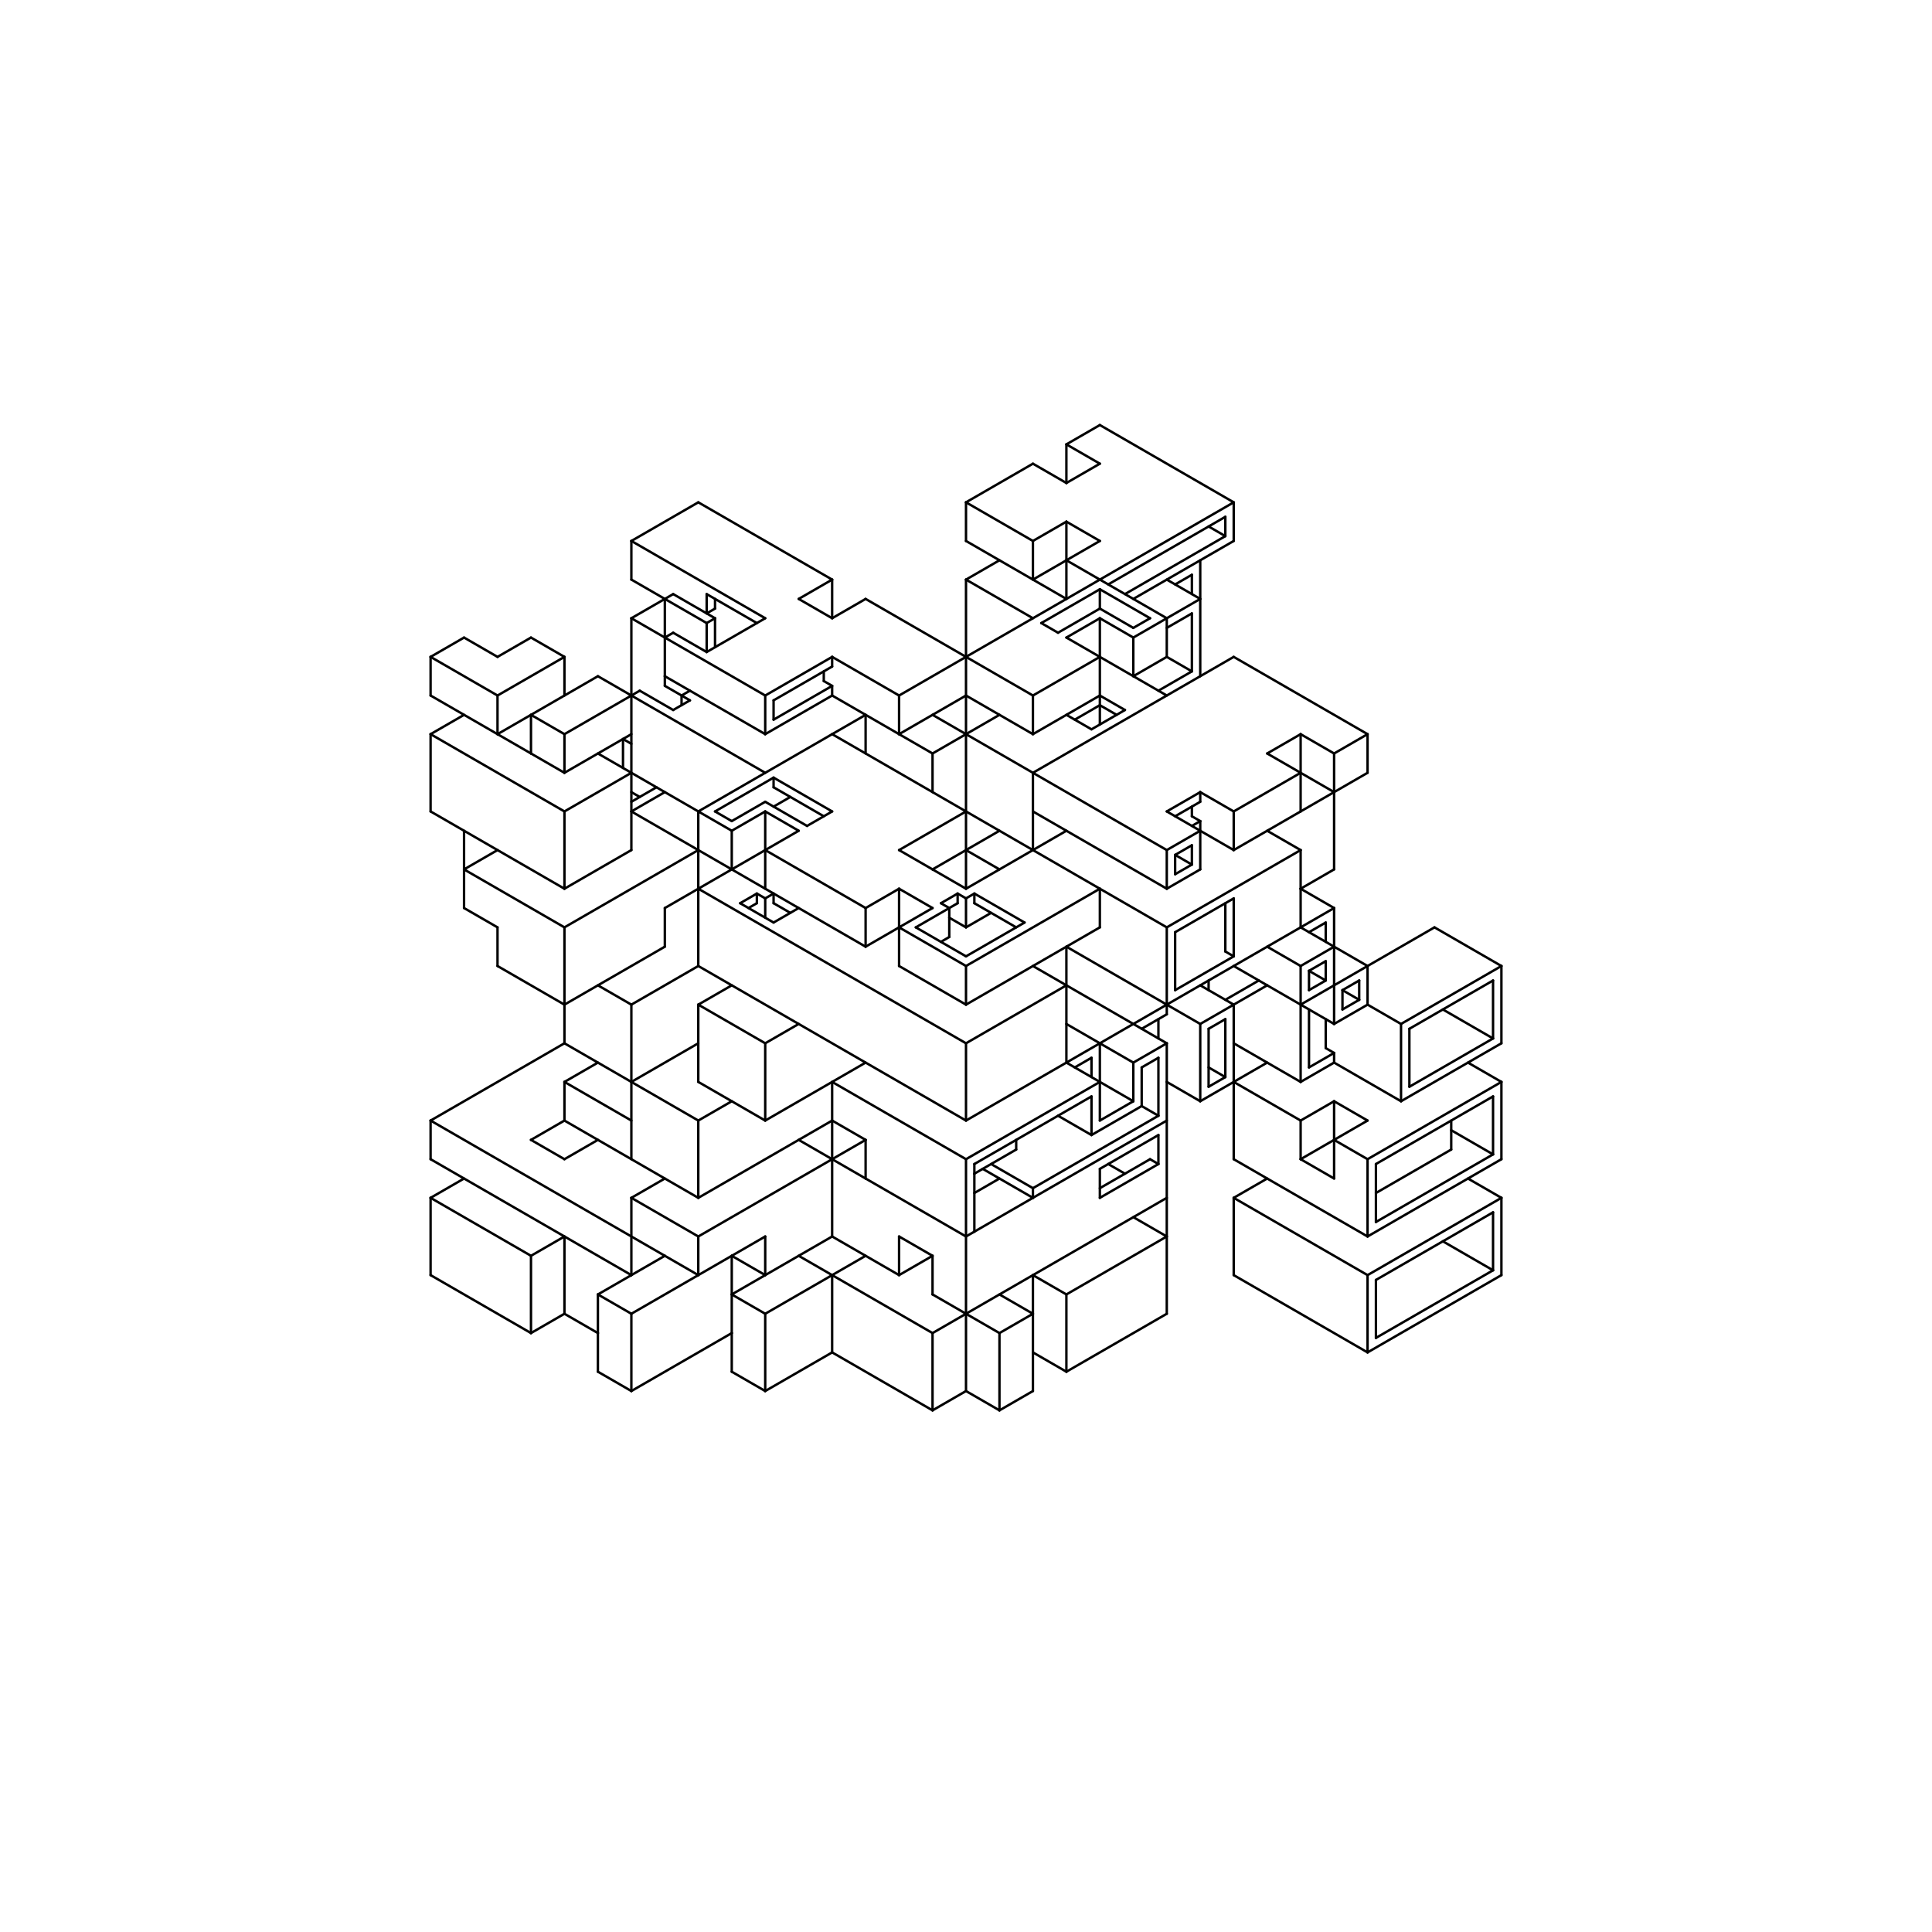<?xml version="1.0"?>
<!DOCTYPE svg PUBLIC '-//W3C//DTD SVG 1.0//EN'
          'http://www.w3.org/TR/2001/REC-SVG-20010904/DTD/svg10.dtd'>
<svg xmlns:xlink="http://www.w3.org/1999/xlink" style="fill-opacity:1; color-rendering:auto; color-interpolation:auto; text-rendering:auto; stroke:black; stroke-linecap:square; stroke-miterlimit:10; shape-rendering:auto; stroke-opacity:1; fill:black; stroke-dasharray:none; font-weight:normal; stroke-width:1; font-family:'Dialog'; font-style:normal; stroke-linejoin:miter; font-size:12px; stroke-dashoffset:0; image-rendering:auto;" width="800" height="800" xmlns="http://www.w3.org/2000/svg"
><!--Generated by the Batik Graphics2D SVG Generator--><defs id="genericDefs"
  /><g
  ><g style="stroke-linecap:round; fill:white; stroke:white;"
    ><rect x="0" width="800" height="800" y="0" style="stroke:none;"
    /></g
    ><g style="stroke-linecap:round;"
    ><line y2="304" style="fill:none;" x1="206.01" x2="206.01" y1="288"
      /><line y2="520" style="fill:none;" x1="219.867" x2="219.867" y1="552"
      /><line y2="320" style="fill:none;" x1="233.723" x2="233.723" y1="304"
      /><line y2="368" style="fill:none;" x1="233.723" x2="233.723" y1="336"
      /><line y2="416" style="fill:none;" x1="233.723" x2="233.723" y1="384"
      /><line y2="544" style="fill:none;" x1="233.723" x2="233.723" y1="512"
      /><line y2="536" style="fill:none;" x1="247.579" x2="247.579" y1="552"
      /><line y2="448" style="fill:none;" x1="261.436" x2="261.436" y1="416"
      /><line y2="528" style="fill:none;" x1="261.436" x2="261.436" y1="496"
      /><line y2="576" style="fill:none;" x1="261.436" x2="261.436" y1="544"
      /><line y2="280" style="fill:none;" x1="275.292" x2="275.292" y1="284"
      /><line y2="292" style="fill:none;" x1="282.221" x2="282.221" y1="288"
      /><line y2="512" style="fill:none;" x1="289.149" x2="289.149" y1="528"
      /><line y2="464" style="fill:none;" x1="289.149" x2="289.149" y1="496"
      /><line y2="254" style="fill:none;" x1="292.613" x2="292.613" y1="246"
      /><line y2="270" style="fill:none;" x1="292.613" x2="292.613" y1="258"
      /><line y2="256" style="fill:none;" x1="296.077" x2="296.077" y1="268"
      /><line y2="248" style="fill:none;" x1="296.077" x2="296.077" y1="252"
      /><line y2="360" style="fill:none;" x1="303.005" x2="303.005" y1="344"
      /><line y2="552" style="fill:none;" x1="303.005" x2="303.005" y1="520"
      /><line y2="370" style="fill:none;" x1="313.397" x2="313.397" y1="374"
      /><line y2="304" style="fill:none;" x1="316.862" x2="316.862" y1="288"
      /><line y2="352" style="fill:none;" x1="316.862" x2="316.862" y1="336"
      /><line y2="380" style="fill:none;" x1="316.862" x2="316.862" y1="372"
      /><line y2="464" style="fill:none;" x1="316.862" x2="316.862" y1="432"
      /><line y2="528" style="fill:none;" x1="316.862" x2="316.862" y1="512"
      /><line y2="576" style="fill:none;" x1="316.862" x2="316.862" y1="544"
      /><line y2="370" style="fill:none;" x1="320.326" x2="320.326" y1="374"
      /><line y2="322" style="fill:none;" x1="320.326" x2="320.326" y1="326"
      /><line y2="290" style="fill:none;" x1="320.326" x2="320.326" y1="298"
      /><line y2="282" style="fill:none;" x1="341.11" x2="341.11" y1="278"
      /><line y2="284" style="fill:none;" x1="344.574" x2="344.574" y1="288"
      /><line y2="272" style="fill:none;" x1="344.574" x2="344.574" y1="276"
      /><line y2="312" style="fill:none;" x1="358.431" x2="358.431" y1="296"
      /><line y2="392" style="fill:none;" x1="358.431" x2="358.431" y1="376"
      /><line y2="512" style="fill:none;" x1="372.287" x2="372.287" y1="528"
      /><line y2="368" style="fill:none;" x1="372.287" x2="372.287" y1="384"
      /><line y2="288" style="fill:none;" x1="372.287" x2="372.287" y1="304"
      /><line y2="328" style="fill:none;" x1="386.144" x2="386.144" y1="312"
      /><line y2="584" style="fill:none;" x1="386.144" x2="386.144" y1="552"
      /><line y2="376" style="fill:none;" x1="393.072" x2="393.072" y1="388"
      /><line y2="374" style="fill:none;" x1="396.536" x2="396.536" y1="370"
      /><line y2="480" style="fill:none;" x1="400" x2="400" y1="576"
      /><line y2="432" style="fill:none;" x1="400" x2="400" y1="464"
      /><line y2="400" style="fill:none;" x1="400" x2="400" y1="416"
      /><line y2="372" style="fill:none;" x1="400" x2="400" y1="384"
      /><line y2="374" style="fill:none;" x1="403.464" x2="403.464" y1="370"
      /><line y2="486" style="fill:none;" x1="403.464" x2="403.464" y1="482"
      /><line y2="552" style="fill:none;" x1="413.856" x2="413.856" y1="584"
      /><line y2="476" style="fill:none;" x1="420.785" x2="420.785" y1="472"
      /><line y2="528" style="fill:none;" x1="427.713" x2="427.713" y1="560"
      /><line y2="492" style="fill:none;" x1="427.713" x2="427.713" y1="496"
      /><line y2="336" style="fill:none;" x1="427.713" x2="427.713" y1="352"
      /><line y2="288" style="fill:none;" x1="427.713" x2="427.713" y1="304"
      /><line y2="224" style="fill:none;" x1="427.713" x2="427.713" y1="240"
      /><line y2="232" style="fill:none;" x1="441.569" x2="441.569" y1="216"
      /><line y2="568" style="fill:none;" x1="441.569" x2="441.569" y1="536"
      /><line y2="454" style="fill:none;" x1="451.962" x2="451.962" y1="470"
      /><line y2="438" style="fill:none;" x1="451.962" x2="451.962" y1="446"
      /><line y2="252" style="fill:none;" x1="455.426" x2="455.426" y1="244"
      /><line y2="272" style="fill:none;" x1="455.426" x2="455.426" y1="256"
      /><line y2="300" style="fill:none;" x1="455.426" x2="455.426" y1="288"
      /><line y2="464" style="fill:none;" x1="455.426" x2="455.426" y1="432"
      /><line y2="496" style="fill:none;" x1="455.426" x2="455.426" y1="484"
      /><line y2="440" style="fill:none;" x1="469.282" x2="469.282" y1="456"
      /><line y2="264" style="fill:none;" x1="469.282" x2="469.282" y1="280"
      /><line y2="458" style="fill:none;" x1="472.746" x2="472.746" y1="442"
      /><line y2="470" style="fill:none;" x1="479.674" x2="479.674" y1="482"
      /><line y2="438" style="fill:none;" x1="479.674" x2="479.674" y1="462"
      /><line y2="422" style="fill:none;" x1="479.674" x2="479.674" y1="430"
      /><line y2="368" style="fill:none;" x1="483.138" x2="483.138" y1="352"
      /><line y2="420" style="fill:none;" x1="483.138" x2="483.138" y1="384"
      /><line y2="448" style="fill:none;" x1="483.138" x2="483.138" y1="432"
      /><line y2="386" style="fill:none;" x1="486.603" x2="486.603" y1="410"
      /><line y2="354" style="fill:none;" x1="486.603" x2="486.603" y1="362"
      /><line y2="246" style="fill:none;" x1="493.531" x2="493.531" y1="238"
      /><line y2="278" style="fill:none;" x1="493.531" x2="493.531" y1="254"
      /><line y2="338" style="fill:none;" x1="493.531" x2="493.531" y1="334"
      /><line y2="358" style="fill:none;" x1="493.531" x2="493.531" y1="350"
      /><line y2="424" style="fill:none;" x1="496.995" x2="496.995" y1="456"
      /><line y2="340" style="fill:none;" x1="496.995" x2="496.995" y1="344"
      /><line y2="328" style="fill:none;" x1="496.995" x2="496.995" y1="332"
      /><line y2="410" style="fill:none;" x1="500.459" x2="500.459" y1="406"
      /><line y2="450" style="fill:none;" x1="500.459" x2="500.459" y1="426"
      /><line y2="422" style="fill:none;" x1="507.387" x2="507.387" y1="446"
      /><line y2="374" style="fill:none;" x1="507.387" x2="507.387" y1="394"
      /><line y2="214" style="fill:none;" x1="507.387" x2="507.387" y1="222"
      /><line y2="352" style="fill:none;" x1="510.851" x2="510.851" y1="336"
      /><line y2="396" style="fill:none;" x1="510.851" x2="510.851" y1="372"
      /><line y2="464" style="fill:none;" x1="538.564" x2="538.564" y1="480"
      /><line y2="400" style="fill:none;" x1="538.564" x2="538.564" y1="448"
      /><line y2="352" style="fill:none;" x1="538.564" x2="538.564" y1="368"
      /><line y2="304" style="fill:none;" x1="538.564" x2="538.564" y1="320"
      /><line y2="410" style="fill:none;" x1="542.028" x2="542.028" y1="402"
      /><line y2="442" style="fill:none;" x1="542.028" x2="542.028" y1="418"
      /><line y2="422" style="fill:none;" x1="548.956" x2="548.956" y1="434"
      /><line y2="398" style="fill:none;" x1="548.956" x2="548.956" y1="406"
      /><line y2="382" style="fill:none;" x1="548.956" x2="548.956" y1="390"
      /><line y2="328" style="fill:none;" x1="552.42" x2="552.42" y1="312"
      /><line y2="424" style="fill:none;" x1="552.42" x2="552.42" y1="392"
      /><line y2="440" style="fill:none;" x1="552.42" x2="552.42" y1="436"
      /><line y2="488" style="fill:none;" x1="552.42" x2="552.42" y1="456"
      /><line y2="410" style="fill:none;" x1="555.885" x2="555.885" y1="418"
      /><line y2="414" style="fill:none;" x1="562.813" x2="562.813" y1="406"
      /><line y2="528" style="fill:none;" x1="566.277" x2="566.277" y1="560"
      /><line y2="480" style="fill:none;" x1="566.277" x2="566.277" y1="512"
      /><line y2="506" style="fill:none;" x1="569.741" x2="569.741" y1="482"
      /><line y2="554" style="fill:none;" x1="569.741" x2="569.741" y1="530"
      /><line y2="424" style="fill:none;" x1="580.133" x2="580.133" y1="456"
      /><line y2="450" style="fill:none;" x1="583.597" x2="583.597" y1="426"
      /><line y2="464" style="fill:none;" x1="600.918" x2="600.918" y1="476"
      /><line y2="430" style="fill:none;" x1="618.238" x2="618.238" y1="406"
      /><line y2="478" style="fill:none;" x1="618.238" x2="618.238" y1="454"
      /><line y2="526" style="fill:none;" x1="618.238" x2="618.238" y1="502"
      /><line y2="520" style="fill:none;" x1="178.298" x2="219.867" y1="496"
      /><line y2="544" style="fill:none;" x1="247.579" x2="261.436" y1="536"
      /><line y2="536" style="fill:none;" x1="316.862" x2="303.005" y1="544"
      /><line y2="464" style="fill:none;" x1="275.292" x2="178.298" y1="520"
      /><line y2="480" style="fill:none;" x1="219.867" x2="233.723" y1="472"
      /><line y2="512" style="fill:none;" x1="261.436" x2="289.149" y1="496"
      /><line y2="528" style="fill:none;" x1="386.144" x2="344.574" y1="552"
      /><line y2="464" style="fill:none;" x1="233.723" x2="261.436" y1="448"
      /><line y2="552" style="fill:none;" x1="400" x2="413.856" y1="544"
      /><line y2="536" style="fill:none;" x1="427.713" x2="413.856" y1="544"
      /><line y2="512" style="fill:none;" x1="386.144" x2="372.287" y1="520"
      /><line y2="448" style="fill:none;" x1="289.149" x2="261.436" y1="464"
      /><line y2="488" style="fill:none;" x1="344.574" x2="358.431" y1="480"
      /><line y2="536" style="fill:none;" x1="427.713" x2="441.569" y1="528"
      /><line y2="408" style="fill:none;" x1="261.436" x2="247.579" y1="416"
      /><line y2="384" style="fill:none;" x1="192.154" x2="233.723" y1="360"
      /><line y2="432" style="fill:none;" x1="289.149" x2="316.862" y1="416"
      /><line y2="480" style="fill:none;" x1="344.574" x2="400" y1="448"
      /><line y2="482" style="fill:none;" x1="427.713" x2="410.392" y1="492"
      /><line y2="486" style="fill:none;" x1="458.89" x2="465.818" y1="482"
      /><line y2="462" style="fill:none;" x1="451.962" x2="438.105" y1="470"
      /><line y2="482" style="fill:none;" x1="476.21" x2="479.674" y1="480"
      /><line y2="496" style="fill:none;" x1="566.277" x2="510.851" y1="528"
      /><line y2="368" style="fill:none;" x1="400" x2="289.149" y1="432"
      /><line y2="304" style="fill:none;" x1="233.723" x2="178.298" y1="336"
      /><line y2="382" style="fill:none;" x1="306.469" x2="320.326" y1="374"
      /><line y2="374" style="fill:none;" x1="327.254" x2="320.326" y1="378"
      /><line y2="370" style="fill:none;" x1="316.862" x2="313.397" y1="372"
      /><line y2="312" style="fill:none;" x1="206.01" x2="219.867" y1="304"
      /><line y2="352" style="fill:none;" x1="261.436" x2="289.149" y1="336"
      /><line y2="456" style="fill:none;" x1="441.569" x2="469.282" y1="440"
      /><line y2="462" style="fill:none;" x1="472.746" x2="479.674" y1="458"
      /><line y2="328" style="fill:none;" x1="264.9" x2="261.436" y1="330"
      /><line y2="288" style="fill:none;" x1="178.298" x2="206.01" y1="272"
      /><line y2="304" style="fill:none;" x1="219.867" x2="233.723" y1="296"
      /><line y2="344" style="fill:none;" x1="289.149" x2="303.005" y1="336"
      /><line y2="376" style="fill:none;" x1="316.862" x2="358.431" y1="352"
      /><line y2="400" style="fill:none;" x1="372.287" x2="400" y1="384"
      /><line y2="440" style="fill:none;" x1="441.569" x2="469.282" y1="424"
      /><line y2="488" style="fill:none;" x1="538.564" x2="552.42" y1="480"
      /><line y2="526" style="fill:none;" x1="597.454" x2="618.238" y1="514"
      /><line y2="384" style="fill:none;" x1="400" x2="379.215" y1="396"
      /><line y2="336" style="fill:none;" x1="303.005" x2="296.077" y1="340"
      /><line y2="308" style="fill:none;" x1="257.972" x2="261.436" y1="306"
      /><line y2="472" style="fill:none;" x1="566.277" x2="552.42" y1="480"
      /><line y2="448" style="fill:none;" x1="538.564" x2="510.851" y1="464"
      /><line y2="442" style="fill:none;" x1="507.387" x2="500.459" y1="446"
      /><line y2="400" style="fill:none;" x1="483.138" x2="427.713" y1="432"
      /><line y2="380" style="fill:none;" x1="400" x2="393.072" y1="384"
      /><line y2="368" style="fill:none;" x1="386.144" x2="372.287" y1="376"
      /><line y2="336" style="fill:none;" x1="330.718" x2="316.862" y1="344"
      /><line y2="342" style="fill:none;" x1="316.862" x2="334.182" y1="332"
      /><line y2="376" style="fill:none;" x1="389.608" x2="393.072" y1="374"
      /><line y2="374" style="fill:none;" x1="420.785" x2="403.464" y1="384"
      /><line y2="370" style="fill:none;" x1="400" x2="396.536" y1="372"
      /><line y2="326" style="fill:none;" x1="341.11" x2="320.326" y1="338"
      /><line y2="320" style="fill:none;" x1="261.436" x2="316.862" y1="288"
      /><line y2="336" style="fill:none;" x1="320.326" x2="344.574" y1="322"
      /><line y2="360" style="fill:none;" x1="372.287" x2="386.144" y1="352"
      /><line y2="382" style="fill:none;" x1="403.464" x2="424.249" y1="370"
      /><line y2="424" style="fill:none;" x1="483.138" x2="496.995" y1="416"
      /><line y2="464" style="fill:none;" x1="552.42" x2="566.277" y1="456"
      /><line y2="286" style="fill:none;" x1="278.756" x2="264.9" y1="294"
      /><line y2="290" style="fill:none;" x1="275.292" x2="285.685" y1="284"
      /><line y2="468" style="fill:none;" x1="618.238" x2="600.918" y1="478"
      /><line y2="352" style="fill:none;" x1="413.856" x2="400" y1="360"
      /><line y2="436" style="fill:none;" x1="548.956" x2="552.42" y1="434"
      /><line y2="400" style="fill:none;" x1="524.708" x2="510.851" y1="408"
      /><line y2="368" style="fill:none;" x1="483.138" x2="455.426" y1="384"
      /><line y2="256" style="fill:none;" x1="316.862" x2="261.436" y1="288"
      /><line y2="270" style="fill:none;" x1="278.756" x2="292.613" y1="262"
      /><line y2="396" style="fill:none;" x1="507.387" x2="510.851" y1="394"
      /><line y2="416" style="fill:none;" x1="580.133" x2="566.277" y1="424"
      /><line y2="410" style="fill:none;" x1="562.813" x2="555.885" y1="414"
      /><line y2="402" style="fill:none;" x1="548.956" x2="542.028" y1="406"
      /><line y2="392" style="fill:none;" x1="538.564" x2="524.708" y1="400"
      /><line y2="304" style="fill:none;" x1="386.144" x2="372.287" y1="312"
      /><line y2="248" style="fill:none;" x1="292.613" x2="275.292" y1="258"
      /><line y2="256" style="fill:none;" x1="278.756" x2="296.077" y1="246"
      /><line y2="284" style="fill:none;" x1="341.11" x2="344.574" y1="282"
      /><line y2="246" style="fill:none;" x1="313.397" x2="292.613" y1="258"
      /><line y2="256" style="fill:none;" x1="261.436" x2="316.862" y1="224"
      /><line y2="288" style="fill:none;" x1="344.574" x2="372.287" y1="272"
      /><line y2="352" style="fill:none;" x1="400" x2="483.138" y1="304"
      /><line y2="358" style="fill:none;" x1="486.603" x2="493.531" y1="354"
      /><line y2="392" style="fill:none;" x1="538.564" x2="552.42" y1="384"
      /><line y2="430" style="fill:none;" x1="597.454" x2="618.238" y1="418"
      /><line y2="336" style="fill:none;" x1="496.995" x2="483.138" y1="344"
      /><line y2="248" style="fill:none;" x1="344.574" x2="330.718" y1="256"
      /><line y2="340" style="fill:none;" x1="493.531" x2="496.995" y1="338"
      /><line y2="344" style="fill:none;" x1="538.564" x2="524.708" y1="352"
      /><line y2="328" style="fill:none;" x1="510.851" x2="496.995" y1="336"
      /><line y2="296" style="fill:none;" x1="451.962" x2="441.569" y1="302"
      /><line y2="272" style="fill:none;" x1="427.713" x2="400" y1="288"
      /><line y2="296" style="fill:none;" x1="455.426" x2="462.354" y1="292"
      /><line y2="288" style="fill:none;" x1="465.818" x2="455.426" y1="294"
      /><line y2="256" style="fill:none;" x1="400" x2="427.713" y1="240"
      /><line y2="262" style="fill:none;" x1="431.177" x2="438.105" y1="258"
      /><line y2="272" style="fill:none;" x1="441.569" x2="455.426" y1="264"
      /><line y2="320" style="fill:none;" x1="524.708" x2="538.564" y1="312"
      /><line y2="304" style="fill:none;" x1="552.42" x2="538.564" y1="312"
      /><line y2="272" style="fill:none;" x1="493.531" x2="483.138" y1="278"
      /><line y2="256" style="fill:none;" x1="469.282" x2="455.426" y1="264"
      /><line y2="260" style="fill:none;" x1="455.426" x2="469.282" y1="252"
      /><line y2="244" style="fill:none;" x1="476.21" x2="455.426" y1="256"
      /><line y2="224" style="fill:none;" x1="400" x2="427.713" y1="208"
      /><line y2="240" style="fill:none;" x1="441.569" x2="455.426" y1="232"
      /><line y2="216" style="fill:none;" x1="455.426" x2="441.569" y1="224"
      /><line y2="192" style="fill:none;" x1="441.569" x2="455.426" y1="184"
      /><line y2="222" style="fill:none;" x1="500.459" x2="507.387" y1="218"
      /><line y2="554" style="fill:none;" x1="618.238" x2="569.741" y1="526"
      /><line y2="502" style="fill:none;" x1="569.741" x2="618.238" y1="530"
      /><line y2="528" style="fill:none;" x1="621.702" x2="566.277" y1="496"
      /><line y2="478" style="fill:none;" x1="569.741" x2="618.238" y1="506"
      /><line y2="494" style="fill:none;" x1="600.918" x2="569.741" y1="476"
      /><line y2="454" style="fill:none;" x1="569.741" x2="618.238" y1="482"
      /><line y2="480" style="fill:none;" x1="621.702" x2="566.277" y1="448"
      /><line y2="544" style="fill:none;" x1="413.856" x2="427.713" y1="552"
      /><line y2="512" style="fill:none;" x1="441.569" x2="483.138" y1="536"
      /><line y2="464" style="fill:none;" x1="538.564" x2="566.277" y1="480"
      /><line y2="450" style="fill:none;" x1="618.238" x2="583.597" y1="430"
      /><line y2="544" style="fill:none;" x1="386.144" x2="400" y1="552"
      /><line y2="456" style="fill:none;" x1="538.564" x2="552.42" y1="464"
      /><line y2="426" style="fill:none;" x1="618.238" x2="583.597" y1="406"
      /><line y2="482" style="fill:none;" x1="455.426" x2="479.674" y1="496"
      /><line y2="400" style="fill:none;" x1="580.133" x2="621.702" y1="424"
      /><line y2="442" style="fill:none;" x1="552.42" x2="542.028" y1="436"
      /><line y2="492" style="fill:none;" x1="476.21" x2="455.426" y1="480"
      /><line y2="470" style="fill:none;" x1="455.426" x2="479.674" y1="484"
      /><line y2="510" style="fill:none;" x1="427.713" x2="403.464" y1="496"
      /><line y2="462" style="fill:none;" x1="427.713" x2="479.674" y1="492"
      /><line y2="446" style="fill:none;" x1="500.459" x2="507.387" y1="450"
      /><line y2="414" style="fill:none;" x1="555.885" x2="562.813" y1="418"
      /><line y2="410" style="fill:none;" x1="562.813" x2="555.885" y1="406"
      /><line y2="470" style="fill:none;" x1="472.746" x2="451.962" y1="458"
      /><line y2="528" style="fill:none;" x1="316.862" x2="344.574" y1="544"
      /><line y2="456" style="fill:none;" x1="455.426" x2="469.282" y1="464"
      /><line y2="400" style="fill:none;" x1="538.564" x2="566.277" y1="416"
      /><line y2="410" style="fill:none;" x1="548.956" x2="542.028" y1="406"
      /><line y2="476" style="fill:none;" x1="406.928" x2="420.785" y1="484"
      /><line y2="402" style="fill:none;" x1="548.956" x2="542.028" y1="398"
      /><line y2="426" style="fill:none;" x1="507.387" x2="500.459" y1="422"
      /><line y2="442" style="fill:none;" x1="479.674" x2="472.746" y1="438"
      /><line y2="482" style="fill:none;" x1="451.962" x2="403.464" y1="454"
      /><line y2="528" style="fill:none;" x1="303.005" x2="316.862" y1="536"
      /><line y2="448" style="fill:none;" x1="400" x2="455.426" y1="480"
      /><line y2="432" style="fill:none;" x1="469.282" x2="483.138" y1="440"
      /><line y2="416" style="fill:none;" x1="496.995" x2="510.851" y1="424"
      /><line y2="392" style="fill:none;" x1="538.564" x2="552.42" y1="400"
      /><line y2="414" style="fill:none;" x1="521.244" x2="507.387" y1="406"
      /><line y2="438" style="fill:none;" x1="445.033" x2="451.962" y1="442"
      /><line y2="420" style="fill:none;" x1="472.746" x2="483.138" y1="426"
      /><line y2="382" style="fill:none;" x1="542.028" x2="548.956" y1="386"
      /><line y2="384" style="fill:none;" x1="552.42" x2="538.564" y1="376"
      /><line y2="440" style="fill:none;" x1="483.138" x2="441.569" y1="416"
      /><line y2="520" style="fill:none;" x1="316.862" x2="303.005" y1="512"
      /><line y2="544" style="fill:none;" x1="289.149" x2="261.436" y1="528"
      /><line y2="396" style="fill:none;" x1="486.603" x2="510.851" y1="410"
      /><line y2="512" style="fill:none;" x1="344.574" x2="289.149" y1="480"
      /><line y2="536" style="fill:none;" x1="261.436" x2="247.579" y1="528"
      /><line y2="372" style="fill:none;" x1="486.603" x2="510.851" y1="386"
      /><line y2="384" style="fill:none;" x1="538.564" x2="483.138" y1="352"
      /><line y2="432" style="fill:none;" x1="441.569" x2="400" y1="408"
      /><line y2="512" style="fill:none;" x1="219.867" x2="233.723" y1="520"
      /><line y2="488" style="fill:none;" x1="261.436" x2="275.292" y1="496"
      /><line y2="328" style="fill:none;" x1="538.564" x2="552.42" y1="336"
      /><line y2="362" style="fill:none;" x1="493.531" x2="486.603" y1="358"
      /><line y2="350" style="fill:none;" x1="486.603" x2="493.531" y1="354"
      /><line y2="312" style="fill:none;" x1="566.277" x2="552.42" y1="304"
      /><line y2="336" style="fill:none;" x1="538.564" x2="510.851" y1="320"
      /><line y2="352" style="fill:none;" x1="496.995" x2="483.138" y1="344"
      /><line y2="400" style="fill:none;" x1="455.426" x2="400" y1="368"
      /><line y2="464" style="fill:none;" x1="303.005" x2="289.149" y1="456"
      /><line y2="382" style="fill:none;" x1="400" x2="424.249" y1="396"
      /><line y2="340" style="fill:none;" x1="493.531" x2="496.995" y1="342"
      /><line y2="338" style="fill:none;" x1="496.995" x2="486.603" y1="332"
      /><line y2="472" style="fill:none;" x1="233.723" x2="247.579" y1="480"
      /><line y2="424" style="fill:none;" x1="316.862" x2="330.718" y1="432"
      /><line y2="388" style="fill:none;" x1="389.608" x2="393.072" y1="390"
      /><line y2="378" style="fill:none;" x1="400" x2="410.392" y1="384"
      /><line y2="328" style="fill:none;" x1="483.138" x2="496.995" y1="336"
      /><line y2="304" style="fill:none;" x1="524.708" x2="538.564" y1="312"
      /><line y2="372" style="fill:none;" x1="403.464" x2="400" y1="370"
      /><line y2="384" style="fill:none;" x1="396.536" x2="379.215" y1="374"
      /><line y2="464" style="fill:none;" x1="219.867" x2="233.723" y1="472"
      /><line y2="376" style="fill:none;" x1="372.287" x2="386.144" y1="384"
      /><line y2="370" style="fill:none;" x1="389.608" x2="396.536" y1="374"
      /><line y2="376" style="fill:none;" x1="372.287" x2="358.431" y1="368"
      /><line y2="400" style="fill:none;" x1="261.436" x2="289.149" y1="416"
      /><line y2="376" style="fill:none;" x1="320.326" x2="330.718" y1="382"
      /><line y2="336" style="fill:none;" x1="372.287" x2="400" y1="352"
      /><line y2="286" style="fill:none;" x1="493.531" x2="479.674" y1="278"
      /><line y2="302" style="fill:none;" x1="465.818" x2="451.962" y1="294"
      /><line y2="374" style="fill:none;" x1="309.933" x2="313.397" y1="376"
      /><line y2="370" style="fill:none;" x1="316.862" x2="320.326" y1="372"
      /><line y2="292" style="fill:none;" x1="445.033" x2="455.426" y1="298"
      /><line y2="374" style="fill:none;" x1="313.397" x2="306.469" y1="370"
      /><line y2="254" style="fill:none;" x1="483.138" x2="493.531" y1="260"
      /><line y2="264" style="fill:none;" x1="496.995" x2="469.282" y1="248"
      /><line y2="288" style="fill:none;" x1="455.426" x2="427.713" y1="272"
      /><line y2="312" style="fill:none;" x1="400" x2="386.144" y1="304"
      /><line y2="342" style="fill:none;" x1="344.574" x2="334.182" y1="336"
      /><line y2="352" style="fill:none;" x1="330.718" x2="316.862" y1="344"
      /><line y2="256" style="fill:none;" x1="469.282" x2="476.21" y1="260"
      /><line y2="242" style="fill:none;" x1="493.531" x2="486.603" y1="238"
      /><line y2="352" style="fill:none;" x1="233.723" x2="289.149" y1="384"
      /><line y2="336" style="fill:none;" x1="303.005" x2="316.862" y1="344"
      /><line y2="330" style="fill:none;" x1="320.326" x2="327.254" y1="334"
      /><line y2="256" style="fill:none;" x1="441.569" x2="455.426" y1="264"
      /><line y2="246" style="fill:none;" x1="507.387" x2="465.818" y1="222"
      /><line y2="262" style="fill:none;" x1="455.426" x2="438.105" y1="252"
      /><line y2="340" style="fill:none;" x1="316.862" x2="303.005" y1="332"
      /><line y2="322" style="fill:none;" x1="296.077" x2="320.326" y1="336"
      /><line y2="244" style="fill:none;" x1="431.177" x2="455.426" y1="258"
      /><line y2="214" style="fill:none;" x1="458.89" x2="507.387" y1="242"
      /><line y2="240" style="fill:none;" x1="510.851" x2="455.426" y1="208"
      /><line y2="288" style="fill:none;" x1="400" x2="372.287" y1="272"
      /><line y2="304" style="fill:none;" x1="358.431" x2="344.574" y1="296"
      /><line y2="328" style="fill:none;" x1="261.436" x2="275.292" y1="336"
      /><line y2="224" style="fill:none;" x1="441.569" x2="455.426" y1="232"
      /><line y2="298" style="fill:none;" x1="344.574" x2="320.326" y1="284"
      /><line y2="332" style="fill:none;" x1="271.828" x2="261.436" y1="326"
      /><line y2="276" style="fill:none;" x1="320.326" x2="344.574" y1="290"
      /><line y2="224" style="fill:none;" x1="441.569" x2="427.713" y1="216"
      /><line y2="288" style="fill:none;" x1="344.574" x2="316.862" y1="272"
      /><line y2="336" style="fill:none;" x1="261.436" x2="233.723" y1="320"
      /><line y2="360" style="fill:none;" x1="206.01" x2="192.154" y1="352"
      /><line y2="290" style="fill:none;" x1="278.756" x2="285.685" y1="294"
      /><line y2="192" style="fill:none;" x1="441.569" x2="455.426" y1="200"
      /><line y2="288" style="fill:none;" x1="285.685" x2="282.221" y1="286"
      /><line y2="286" style="fill:none;" x1="233.723" x2="264.9" y1="304"
      /><line y2="256" style="fill:none;" x1="292.613" x2="316.862" y1="270"
      /><line y2="240" style="fill:none;" x1="330.718" x2="344.574" y1="248"
      /><line y2="258" style="fill:none;" x1="296.077" x2="292.613" y1="256"
      /><line y2="262" style="fill:none;" x1="275.292" x2="278.756" y1="264"
      /><line y2="252" style="fill:none;" x1="292.613" x2="296.077" y1="254"
      /><line y2="248" style="fill:none;" x1="278.756" x2="275.292" y1="246"
      /><line y2="288" style="fill:none;" x1="233.723" x2="206.01" y1="272"
      /><line y2="288" style="fill:none;" x1="178.298" x2="178.298" y1="272"
      /><line y2="336" style="fill:none;" x1="178.298" x2="178.298" y1="304"
      /><line y2="480" style="fill:none;" x1="178.298" x2="178.298" y1="464"
      /><line y2="528" style="fill:none;" x1="178.298" x2="178.298" y1="496"
      /><line y2="344" style="fill:none;" x1="192.154" x2="192.154" y1="376"
      /><line y2="400" style="fill:none;" x1="206.01" x2="206.01" y1="384"
      /><line y2="296" style="fill:none;" x1="219.867" x2="219.867" y1="312"
      /><line y2="288" style="fill:none;" x1="233.723" x2="233.723" y1="272"
      /><line y2="432" style="fill:none;" x1="233.723" x2="233.723" y1="416"
      /><line y2="464" style="fill:none;" x1="233.723" x2="233.723" y1="448"
      /><line y2="552" style="fill:none;" x1="247.579" x2="247.579" y1="568"
      /><line y2="318" style="fill:none;" x1="257.972" x2="257.972" y1="306"
      /><line y2="448" style="fill:none;" x1="261.436" x2="261.436" y1="480"
      /><line y2="256" style="fill:none;" x1="261.436" x2="261.436" y1="352"
      /><line y2="224" style="fill:none;" x1="261.436" x2="261.436" y1="240"
      /><line y2="280" style="fill:none;" x1="275.292" x2="275.292" y1="248"
      /><line y2="392" style="fill:none;" x1="275.292" x2="275.292" y1="376"
      /><line y2="416" style="fill:none;" x1="289.149" x2="289.149" y1="448"
      /><line y2="336" style="fill:none;" x1="289.149" x2="289.149" y1="400"
      /><line y2="568" style="fill:none;" x1="303.005" x2="303.005" y1="552"
      /><line y2="352" style="fill:none;" x1="316.862" x2="316.862" y1="368"
      /><line y2="256" style="fill:none;" x1="344.574" x2="344.574" y1="240"
      /><line y2="512" style="fill:none;" x1="344.574" x2="344.574" y1="448"
      /><line y2="560" style="fill:none;" x1="344.574" x2="344.574" y1="528"
      /><line y2="472" style="fill:none;" x1="358.431" x2="358.431" y1="488"
      /><line y2="400" style="fill:none;" x1="372.287" x2="372.287" y1="384"
      /><line y2="520" style="fill:none;" x1="386.144" x2="386.144" y1="536"
      /><line y2="224" style="fill:none;" x1="400" x2="400" y1="208"
      /><line y2="368" style="fill:none;" x1="400" x2="400" y1="240"
      /><line y2="486" style="fill:none;" x1="403.464" x2="403.464" y1="510"
      /><line y2="336" style="fill:none;" x1="427.713" x2="427.713" y1="320"
      /><line y2="576" style="fill:none;" x1="427.713" x2="427.713" y1="560"
      /><line y2="392" style="fill:none;" x1="441.569" x2="441.569" y1="440"
      /><line y2="232" style="fill:none;" x1="441.569" x2="441.569" y1="248"
      /><line y2="184" style="fill:none;" x1="441.569" x2="441.569" y1="200"
      /><line y2="288" style="fill:none;" x1="455.426" x2="455.426" y1="272"
      /><line y2="384" style="fill:none;" x1="455.426" x2="455.426" y1="368"
      /><line y2="448" style="fill:none;" x1="483.138" x2="483.138" y1="544"
      /><line y2="256" style="fill:none;" x1="483.138" x2="483.138" y1="272"
      /><line y2="280" style="fill:none;" x1="496.995" x2="496.995" y1="232"
      /><line y2="360" style="fill:none;" x1="496.995" x2="496.995" y1="344"
      /><line y2="496" style="fill:none;" x1="510.851" x2="510.851" y1="528"
      /><line y2="416" style="fill:none;" x1="510.851" x2="510.851" y1="480"
      /><line y2="208" style="fill:none;" x1="510.851" x2="510.851" y1="224"
      /><line y2="336" style="fill:none;" x1="538.564" x2="538.564" y1="320"
      /><line y2="384" style="fill:none;" x1="538.564" x2="538.564" y1="368"
      /><line y2="376" style="fill:none;" x1="552.42" x2="552.42" y1="392"
      /><line y2="328" style="fill:none;" x1="552.42" x2="552.42" y1="360"
      /><line y2="320" style="fill:none;" x1="566.277" x2="566.277" y1="304"
      /><line y2="416" style="fill:none;" x1="566.277" x2="566.277" y1="400"
      /><line y2="496" style="fill:none;" x1="621.702" x2="621.702" y1="528"
      /><line y2="448" style="fill:none;" x1="621.702" x2="621.702" y1="480"
      /><line y2="400" style="fill:none;" x1="621.702" x2="621.702" y1="432"
      /><line y2="568" style="fill:none;" x1="261.436" x2="247.579" y1="576"
      /><line y2="528" style="fill:none;" x1="219.867" x2="178.298" y1="552"
      /><line y2="552" style="fill:none;" x1="233.723" x2="247.579" y1="544"
      /><line y2="568" style="fill:none;" x1="316.862" x2="303.005" y1="576"
      /><line y2="528" style="fill:none;" x1="178.298" x2="261.436" y1="480"
      /><line y2="560" style="fill:none;" x1="386.144" x2="344.574" y1="584"
      /><line y2="520" style="fill:none;" x1="289.149" x2="275.292" y1="528"
      /><line y2="528" style="fill:none;" x1="303.005" x2="316.862" y1="520"
      /><line y2="584" style="fill:none;" x1="400" x2="413.856" y1="576"
      /><line y2="520" style="fill:none;" x1="344.574" x2="330.718" y1="528"
      /><line y2="464" style="fill:none;" x1="289.149" x2="233.723" y1="496"
      /><line y2="528" style="fill:none;" x1="344.574" x2="372.287" y1="512"
      /><line y2="544" style="fill:none;" x1="386.144" x2="400" y1="536"
      /><line y2="568" style="fill:none;" x1="427.713" x2="441.569" y1="560"
      /><line y2="432" style="fill:none;" x1="261.436" x2="233.723" y1="448"
      /><line y2="416" style="fill:none;" x1="206.01" x2="233.723" y1="400"
      /><line y2="464" style="fill:none;" x1="289.149" x2="316.862" y1="448"
      /><line y2="480" style="fill:none;" x1="330.718" x2="344.574" y1="472"
      /><line y2="512" style="fill:none;" x1="358.431" x2="400" y1="488"
      /><line y2="464" style="fill:none;" x1="358.431" x2="344.574" y1="472"
      /><line y2="376" style="fill:none;" x1="206.01" x2="192.154" y1="384"
      /><line y2="496" style="fill:none;" x1="406.928" x2="427.713" y1="484"
      /><line y2="528" style="fill:none;" x1="566.277" x2="510.851" y1="560"
      /><line y2="504" style="fill:none;" x1="483.138" x2="469.282" y1="512"
      /><line y2="400" style="fill:none;" x1="400" x2="289.149" y1="464"
      /><line y2="336" style="fill:none;" x1="233.723" x2="178.298" y1="368"
      /><line y2="304" style="fill:none;" x1="178.298" x2="206.01" y1="288"
      /><line y2="320" style="fill:none;" x1="219.867" x2="233.723" y1="312"
      /><line y2="392" style="fill:none;" x1="289.149" x2="358.431" y1="352"
      /><line y2="416" style="fill:none;" x1="372.287" x2="400" y1="400"
      /><line y2="512" style="fill:none;" x1="510.851" x2="566.277" y1="480"
      /><line y2="448" style="fill:none;" x1="496.995" x2="483.138" y1="456"
      /><line y2="312" style="fill:none;" x1="289.149" x2="247.579" y1="336"
      /><line y2="272" style="fill:none;" x1="192.154" x2="206.01" y1="264"
      /><line y2="488" style="fill:none;" x1="621.702" x2="607.846" y1="496"
      /><line y2="432" style="fill:none;" x1="538.564" x2="510.851" y1="448"
      /><line y2="392" style="fill:none;" x1="483.138" x2="441.569" y1="416"
      /><line y2="360" style="fill:none;" x1="400" x2="386.144" y1="368"
      /><line y2="280" style="fill:none;" x1="261.436" x2="247.579" y1="288"
      /><line y2="264" style="fill:none;" x1="233.723" x2="219.867" y1="272"
      /><line y2="304" style="fill:none;" x1="275.292" x2="316.862" y1="280"
      /><line y2="416" style="fill:none;" x1="496.995" x2="510.851" y1="408"
      /><line y2="456" style="fill:none;" x1="552.42" x2="580.133" y1="440"
      /><line y2="408" style="fill:none;" x1="552.42" x2="524.708" y1="424"
      /><line y2="304" style="fill:none;" x1="455.426" x2="344.574" y1="368"
      /><line y2="248" style="fill:none;" x1="261.436" x2="275.292" y1="240"
      /><line y2="304" style="fill:none;" x1="344.574" x2="372.287" y1="288"
      /><line y2="368" style="fill:none;" x1="427.713" x2="483.138" y1="336"
      /><line y2="448" style="fill:none;" x1="607.846" x2="621.702" y1="440"
      /><line y2="392" style="fill:none;" x1="566.277" x2="552.42" y1="400"
      /><line y2="296" style="fill:none;" x1="400" x2="386.144" y1="304"
      /><line y2="304" style="fill:none;" x1="400" x2="427.713" y1="288"
      /><line y2="352" style="fill:none;" x1="496.995" x2="510.851" y1="344"
      /><line y2="376" style="fill:none;" x1="538.564" x2="552.42" y1="368"
      /><line y2="384" style="fill:none;" x1="621.702" x2="593.99" y1="400"
      /><line y2="248" style="fill:none;" x1="400" x2="358.431" y1="272"
      /><line y2="208" style="fill:none;" x1="344.574" x2="289.149" y1="240"
      /><line y2="288" style="fill:none;" x1="455.426" x2="483.138" y1="272"
      /><line y2="328" style="fill:none;" x1="538.564" x2="552.42" y1="320"
      /><line y2="224" style="fill:none;" x1="441.569" x2="400" y1="248"
      /><line y2="256" style="fill:none;" x1="455.426" x2="483.138" y1="240"
      /><line y2="304" style="fill:none;" x1="510.851" x2="566.277" y1="272"
      /><line y2="240" style="fill:none;" x1="496.995" x2="483.138" y1="248"
      /><line y2="200" style="fill:none;" x1="427.713" x2="441.569" y1="192"
      /><line y2="176" style="fill:none;" x1="510.851" x2="455.426" y1="208"
      /><line y2="528" style="fill:none;" x1="566.277" x2="621.702" y1="560"
      /><line y2="512" style="fill:none;" x1="621.702" x2="566.277" y1="480"
      /><line y2="576" style="fill:none;" x1="413.856" x2="427.713" y1="584"
      /><line y2="544" style="fill:none;" x1="441.569" x2="483.138" y1="568"
      /><line y2="584" style="fill:none;" x1="400" x2="386.144" y1="576"
      /><line y2="488" style="fill:none;" x1="510.851" x2="524.708" y1="496"
      /><line y2="432" style="fill:none;" x1="580.133" x2="621.702" y1="456"
      /><line y2="544" style="fill:none;" x1="483.138" x2="400" y1="496"
      /><line y2="560" style="fill:none;" x1="316.862" x2="344.574" y1="576"
      /><line y2="440" style="fill:none;" x1="538.564" x2="552.42" y1="448"
      /><line y2="424" style="fill:none;" x1="566.277" x2="552.42" y1="416"
      /><line y2="456" style="fill:none;" x1="524.708" x2="496.995" y1="440"
      /><line y2="496" style="fill:none;" x1="483.138" x2="427.713" y1="464"
      /><line y2="512" style="fill:none;" x1="403.464" x2="400" y1="510"
      /><line y2="528" style="fill:none;" x1="386.144" x2="372.287" y1="520"
      /><line y2="552" style="fill:none;" x1="261.436" x2="303.005" y1="576"
      /><line y2="520" style="fill:none;" x1="344.574" x2="358.431" y1="528"
      /><line y2="488" style="fill:none;" x1="403.464" x2="413.856" y1="494"
      /><line y2="384" style="fill:none;" x1="566.277" x2="593.99" y1="400"
      /><line y2="486" style="fill:none;" x1="406.928" x2="403.464" y1="484"
      /><line y2="512" style="fill:none;" x1="316.862" x2="344.574" y1="528"
      /><line y2="408" style="fill:none;" x1="510.851" x2="524.708" y1="416"
      /><line y2="416" style="fill:none;" x1="538.564" x2="483.138" y1="384"
      /><line y2="464" style="fill:none;" x1="441.569" x2="400" y1="440"
      /><line y2="528" style="fill:none;" x1="303.005" x2="289.149" y1="520"
      /><line y2="544" style="fill:none;" x1="219.867" x2="233.723" y1="552"
      /><line y2="520" style="fill:none;" x1="261.436" x2="275.292" y1="528"
      /><line y2="472" style="fill:none;" x1="344.574" x2="358.431" y1="480"
      /><line y2="360" style="fill:none;" x1="538.564" x2="552.42" y1="368"
      /><line y2="496" style="fill:none;" x1="344.574" x2="289.149" y1="464"
      /><line y2="440" style="fill:none;" x1="316.862" x2="358.431" y1="464"
      /><line y2="384" style="fill:none;" x1="400" x2="455.426" y1="416"
      /><line y2="360" style="fill:none;" x1="483.138" x2="496.995" y1="368"
      /><line y2="336" style="fill:none;" x1="510.851" x2="538.564" y1="352"
      /><line y2="320" style="fill:none;" x1="552.42" x2="566.277" y1="328"
      /><line y2="368" style="fill:none;" x1="441.569" x2="400" y1="344"
      /><line y2="392" style="fill:none;" x1="372.287" x2="358.431" y1="384"
      /><line y2="448" style="fill:none;" x1="289.149" x2="261.436" y1="432"
      /><line y2="496" style="fill:none;" x1="192.154" x2="178.298" y1="488"
      /><line y2="440" style="fill:none;" x1="233.723" x2="247.579" y1="448"
      /><line y2="408" style="fill:none;" x1="289.149" x2="303.005" y1="416"
      /><line y2="344" style="fill:none;" x1="386.144" x2="413.856" y1="360"
      /><line y2="320" style="fill:none;" x1="510.851" x2="427.713" y1="272"
      /><line y2="464" style="fill:none;" x1="233.723" x2="178.298" y1="432"
      /><line y2="392" style="fill:none;" x1="233.723" x2="275.292" y1="416"
      /><line y2="288" style="fill:none;" x1="427.713" x2="455.426" y1="304"
      /><line y2="272" style="fill:none;" x1="469.282" x2="483.138" y1="280"
      /><line y2="304" style="fill:none;" x1="413.856" x2="400" y1="296"
      /><line y2="376" style="fill:none;" x1="316.862" x2="275.292" y1="352"
      /><line y2="288" style="fill:none;" x1="372.287" x2="400" y1="304"
      /><line y2="224" style="fill:none;" x1="469.282" x2="510.851" y1="248"
      /><line y2="272" style="fill:none;" x1="455.426" x2="400" y1="240"
      /><line y2="336" style="fill:none;" x1="344.574" x2="289.149" y1="304"
      /><line y2="368" style="fill:none;" x1="261.436" x2="233.723" y1="352"
      /><line y2="288" style="fill:none;" x1="316.862" x2="344.574" y1="304"
      /><line y2="232" style="fill:none;" x1="427.713" x2="441.569" y1="240"
      /><line y2="240" style="fill:none;" x1="413.856" x2="400" y1="232"
      /><line y2="304" style="fill:none;" x1="233.723" x2="261.436" y1="320"
      /><line y2="248" style="fill:none;" x1="344.574" x2="358.431" y1="256"
      /><line y2="184" style="fill:none;" x1="455.426" x2="441.569" y1="176"
      /><line y2="208" style="fill:none;" x1="427.713" x2="400" y1="192"
      /><line y2="280" style="fill:none;" x1="206.01" x2="247.579" y1="304"
      /><line y2="256" style="fill:none;" x1="275.292" x2="261.436" y1="248"
      /><line y2="304" style="fill:none;" x1="192.154" x2="178.298" y1="296"
      /><line y2="264" style="fill:none;" x1="206.01" x2="219.867" y1="272"
      /><line y2="224" style="fill:none;" x1="289.149" x2="261.436" y1="208"
      /><line y2="272" style="fill:none;" x1="192.154" x2="178.298" y1="264"
    /></g
  ></g
></svg
>
